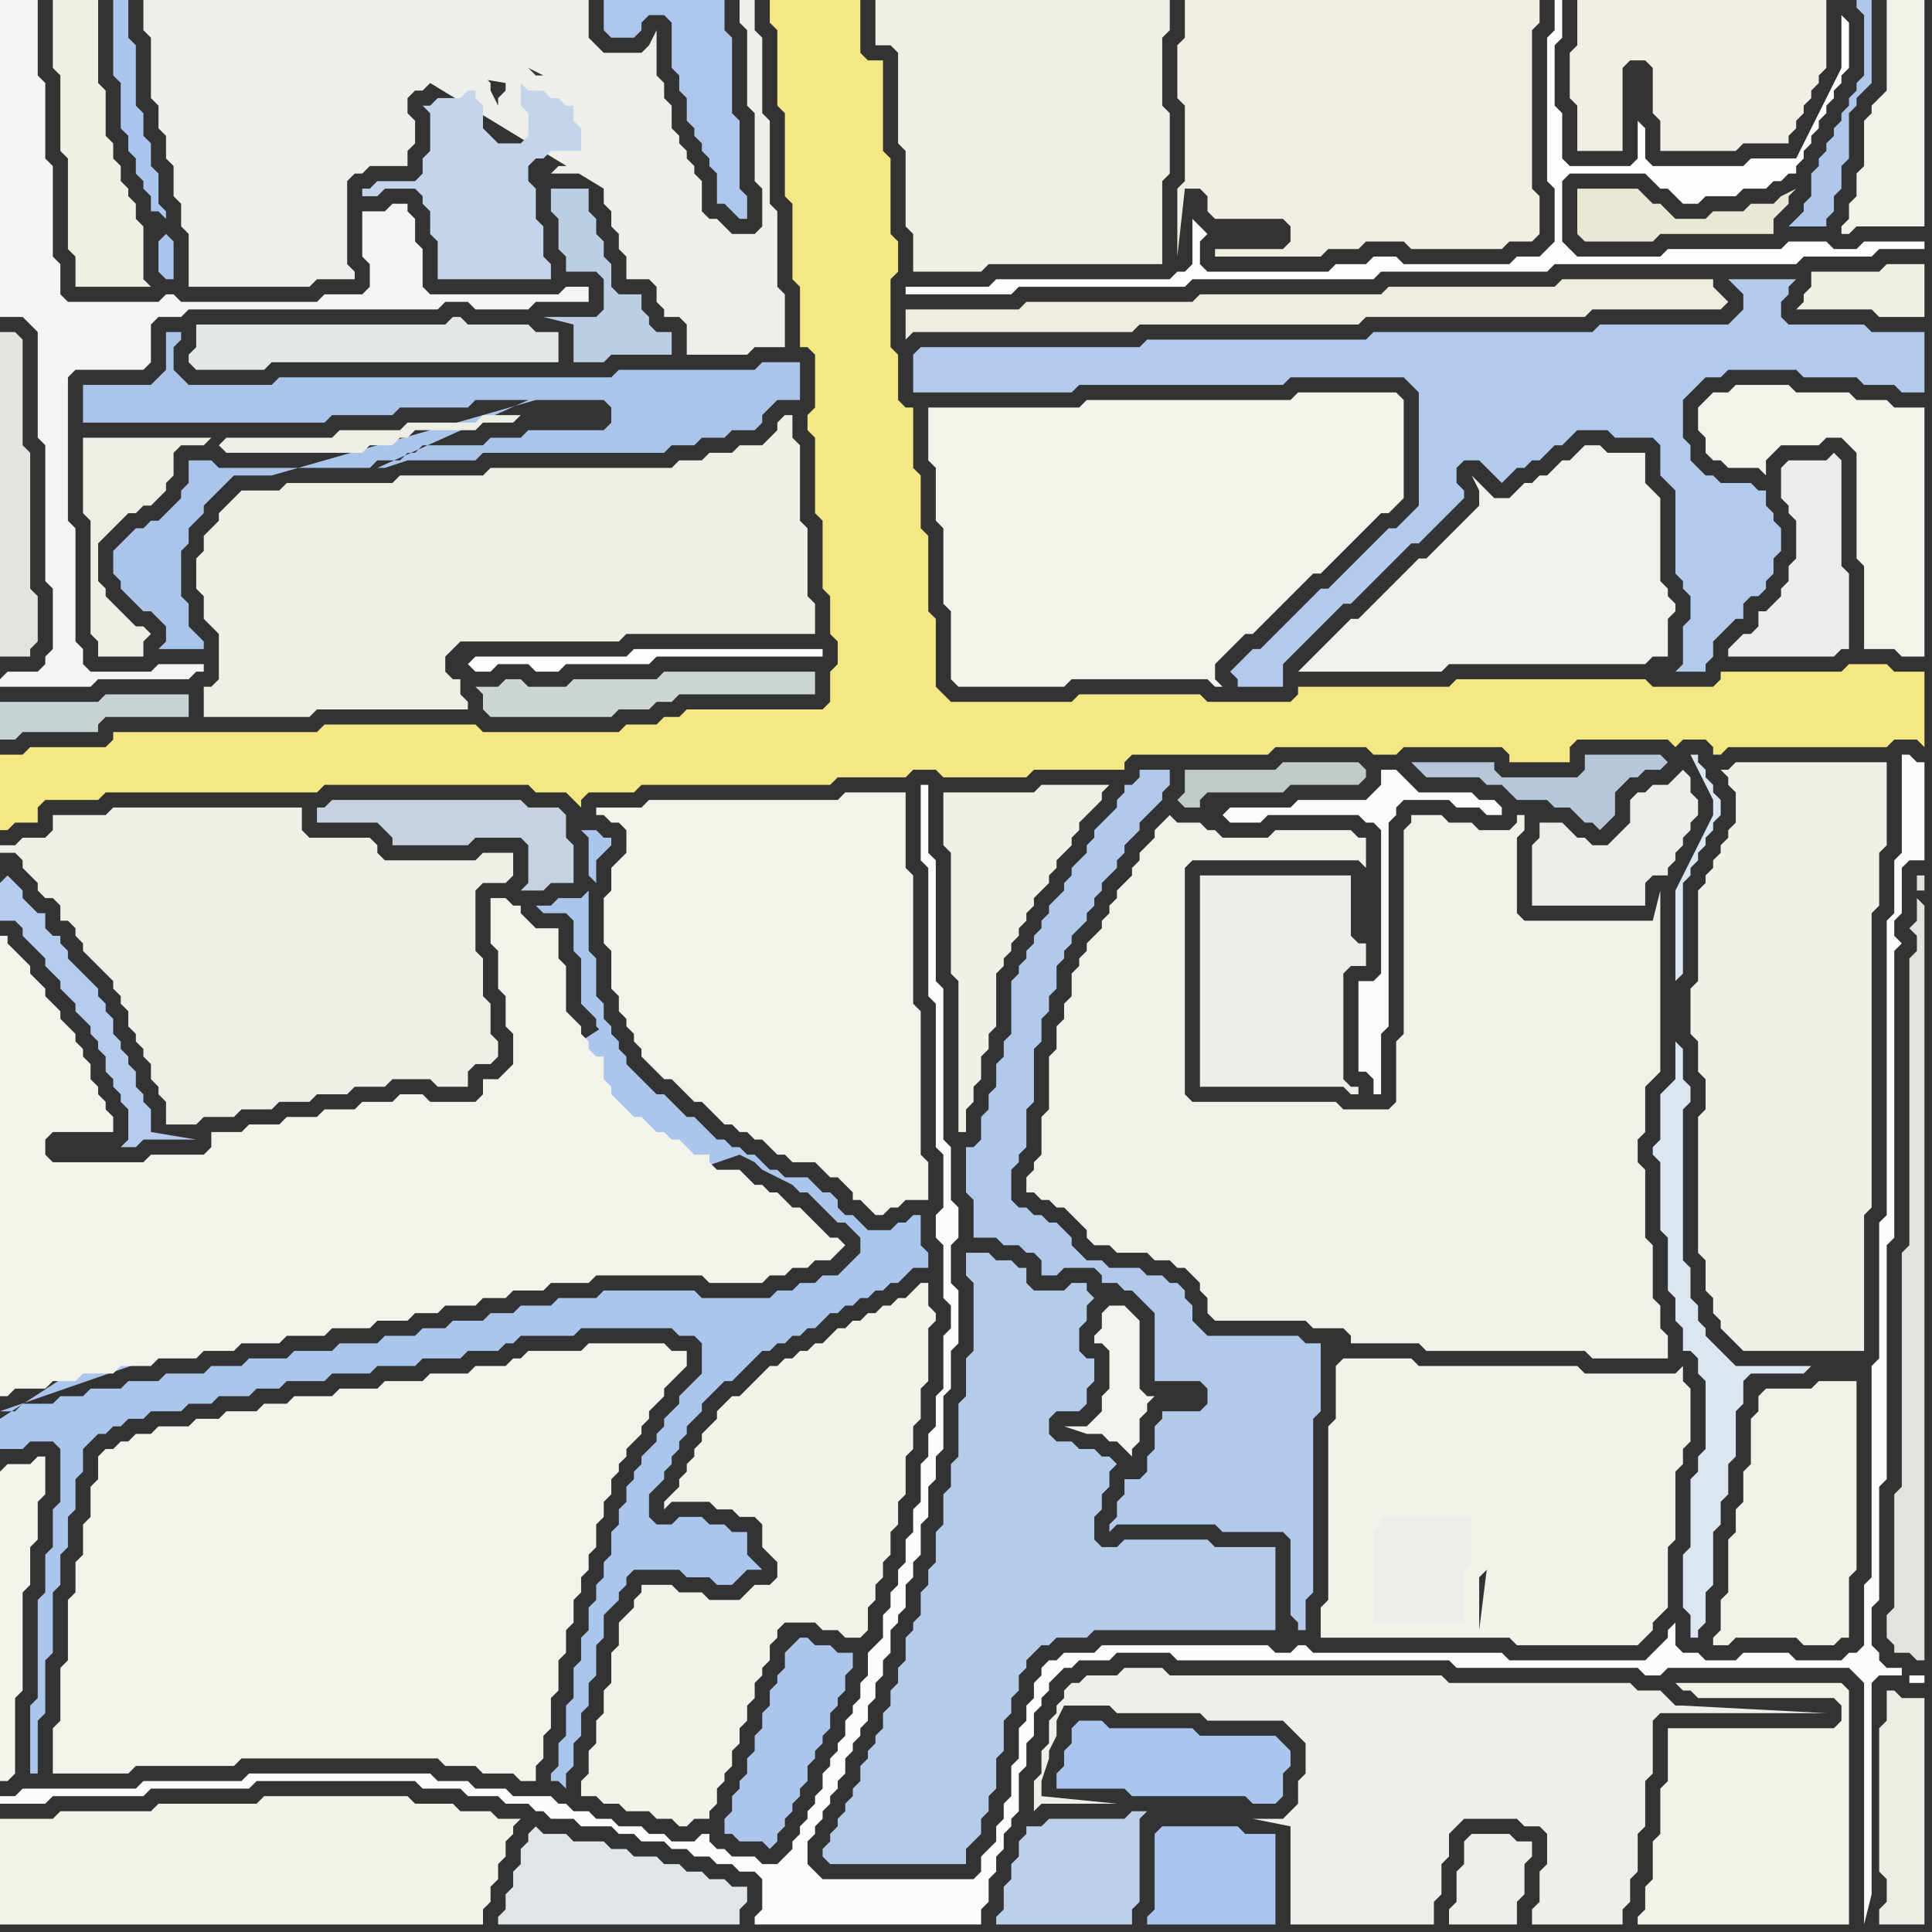 <svg width="256" height="256" xmlns="http://www.w3.org/2000/svg"><rect width="100%" height="100%" fill="#333333" stroke="none"/><script> 
var tempColor;
function hoverPath(evt){
obj = evt.target;
tempColor = obj.getAttribute("fill");
obj.setAttribute("fill","red");
//alert(tempColor);
//obj.setAttribute("stroke","red");}
function recoverPath(evt){
obj = evt.target;
obj.setAttribute("fill", tempColor);
//obj.setAttribute("stroke", tempColor);
}</script><path onmouseover="hoverPath(evt)" onmouseout="recoverPath(evt)" fill="rgb(170,198,237)" d="M  0,188l 0,4 3,0 1,-1 3,0 1,1 0,7 -1,1 0,5 -1,1 0,5 -1,1 0,13 -1,1 0,9 1,0 0,-7 1,-1 0,-7 1,-1 0,-8 1,-1 0,-4 1,-1 0,-4 1,-1 0,-4 1,-1 0,-3 1,-1 1,-1 1,0 1,-1 1,0 1,-1 2,0 1,-1 4,0 1,-1 3,0 1,-1 4,0 1,-1 3,0 1,-1 5,0 1,-1 5,0 1,-1 5,0 1,-1 5,0 1,-1 4,0 1,-1 1,0 1,-1 7,0 1,-1 12,0 1,1 2,0 1,1 0,4 -1,1 -1,1 -1,1 0,1 -1,1 -1,1 0,1 -1,1 0,1 -1,1 -1,1 0,1 -1,1 0,1 -1,1 0,2 -1,1 0,2 -1,1 0,3 -1,1 0,2 -1,1 0,2 -1,1 0,3 -1,1 0,3 -1,1 0,4 -1,1 0,4 -1,1 0,3 -1,1 0,1 1,0 1,1 0,-2 1,-1 0,-3 1,-1 0,-3 1,-1 0,-3 1,-1 0,-4 1,-1 0,-3 1,-1 1,-1 0,-1 1,-1 0,-1 1,-1 6,0 1,1 3,0 1,1 2,0 1,-1 0,0 1,-1 2,0 -1,-1 0,0 -1,-1 0,-3 -2,0 -1,-1 -2,0 -1,-1 -3,0 -1,1 -2,0 -1,-1 0,-3 2,-2 0,-1 1,-1 0,-1 1,-1 0,-1 1,-1 0,-1 1,-1 1,-1 0,-1 1,-1 1,-1 1,-1 1,0 1,-1 2,-2 1,-1 1,0 1,-1 1,0 1,-1 1,0 1,-1 1,0 1,-1 1,-1 1,0 1,-1 1,0 1,-1 1,0 1,-1 1,0 1,-1 1,0 1,-1 1,-1 2,0 0,-2 -1,-1 0,-4 -1,0 -1,1 -1,0 -1,1 -3,0 -1,-1 -1,-1 -1,0 -1,-1 0,-1 -1,-1 -1,0 -1,-1 -1,-1 -3,0 -1,-1 -1,0 -1,-1 -1,-1 -1,0 -1,-1 -1,0 -1,-1 -1,0 -1,-1 -1,-1 -1,-1 -1,0 -1,-1 -1,-1 -1,-1 -1,0 -1,-1 -1,-1 -1,-1 -1,-1 0,-1 -1,-1 0,-1 -1,-1 0,-1 -1,-1 0,-2 -1,-1 0,-5 -1,-1 0,-8 -1,1 -3,0 -1,1 -2,0 1,1 3,0 1,1 0,4 1,1 0,6 1,1 1,1 0,1 1,1 0,1 1,0 -1,-2 -80,52 79,-71 0,-3 1,-1 1,-1 0,-1 -1,0 -1,-1 -2,0 1,1 0,5 1,1 -79,71 83,-45 0,1 1,1 1,1 1,0 1,1 1,1 1,0 1,1 1,0 1,1 1,1 1,0 -1,-1 -1,-1 -2,-1 -7,-5 -83,45 98,-35 2,1 1,1 2,1 2,1 1,1 1,0 1,1 1,1 1,1 1,1 1,0 1,1 1,1 0,2 -1,1 -2,2 -2,0 -1,1 -2,0 -1,1 -2,0 -1,1 -9,0 -1,-1 -12,0 -1,1 -5,0 -1,1 -4,0 -1,1 -3,0 -1,1 -4,0 -1,1 -3,0 -1,1 -4,0 -1,1 -5,0 -1,1 -5,0 -1,1 -5,0 -1,1 -4,0 -1,1 -5,0 -1,1 -4,0 -1,1 -4,0 -1,1 -3,0 -1,1 -4,0 -1,1 -2,0 98,-34 -98,35Z"/>
<path onmouseover="hoverPath(evt)" onmouseout="recoverPath(evt)" fill="rgb(170,198,238)" d="M  21,32l 0,4 1,1 1,0 0,-5 -1,-1 -1,1 1,-3 0,-1 -1,-1 0,-4 -1,-1 0,-3 -1,-1 0,-3 -1,-1 0,-8 -1,-1 0,-5 -2,0 0,10 1,1 0,6 1,1 0,2 1,1 0,2 1,1 0,1 1,1 0,2 1,0 1,1 -1,3Z"/>
<path onmouseover="hoverPath(evt)" onmouseout="recoverPath(evt)" fill="rgb(253,253,253)" d="M  62,88l 0,0 1,1 2,0 1,-1 4,0 1,1 3,0 1,-1 11,0 1,-1 22,0 0,-1 -25,0 -1,1 -20,0 -1,1Z"/>
<path onmouseover="hoverPath(evt)" onmouseout="recoverPath(evt)" fill="rgb(205,214,213)" d="M  73,91l -3,0 -1,-1 -2,0 -1,1 -3,0 1,1 0,2 1,1 16,0 1,-1 4,0 1,-1 2,0 1,-1 18,0 0,-3 -20,0 -1,1 -11,0 -1,1Z"/>
<path onmouseover="hoverPath(evt)" onmouseout="recoverPath(evt)" fill="rgb(240,239,230)" d="M  119,12l 0,7 1,1 0,10 1,1 0,5 9,0 1,-1 23,0 0,-11 1,-1 0,-8 -1,-1 0,-9 1,-1 0,-4 -39,0 0,6 2,0 1,1Z"/>
<path onmouseover="hoverPath(evt)" onmouseout="recoverPath(evt)" fill="rgb(243,243,236)" d="M  130,54l -7,0 0,7 1,1 0,7 1,1 0,10 1,1 0,9 1,1 14,0 1,-1 18,0 1,1 1,0 -1,-1 0,-2 1,-1 1,-1 1,-1 1,-1 1,0 1,-1 1,-1 1,-1 1,-1 1,-1 1,-1 2,-2 1,0 5,-5 1,-1 2,-2 1,0 1,-1 1,-1 0,-13 -1,-1 -13,0 -1,1 -27,0 -1,1Z"/>
<path onmouseover="hoverPath(evt)" onmouseout="recoverPath(evt)" fill="rgb(235,237,233)" d="M  159,116l 0,28 19,0 1,1 1,0 0,-1 -1,0 -1,-1 0,-14 1,-1 2,0 0,-3 -1,0 -1,-1 0,-8Z"/>
<path onmouseover="hoverPath(evt)" onmouseout="recoverPath(evt)" fill="rgb(251,251,249)" d="M  162,108l 0,0 1,1 4,0 1,-1 12,0 1,1 1,0 1,1 0,19 -1,1 -2,0 0,12 1,0 1,1 0,2 1,0 0,-8 1,-1 0,-27 1,-1 0,-1 1,-1 6,0 1,1 3,0 1,1 2,0 0,-1 -1,-1 -2,0 -1,-1 -7,0 -1,-1 -1,-1 -1,-1 -2,0 0,2 -1,1 -1,1 -9,0 -1,1 -8,0 -1,1 -1,-1 1,1Z"/>
<path onmouseover="hoverPath(evt)" onmouseout="recoverPath(evt)" fill="rgb(241,241,235)" d="M  177,84l -5,5 19,0 1,-1 26,0 1,-1 2,0 0,-5 1,-1 0,-1 -1,-1 0,-1 -1,-1 0,-11 -1,-1 -1,-1 0,-4 -5,0 -1,-1 -2,0 -1,1 0,0 -1,1 -1,0 -1,1 -1,1 -1,0 -1,1 -1,0 -1,1 -1,1 -2,0 -1,-1 -1,-1 -1,-1 1,2 0,2 -1,1 -1,1 -1,1 -1,1 -1,1 -1,1 -1,1 -1,0 -3,3 -1,1 -3,3 -1,1 -1,0 -1,1 -1,1Z"/>
<path onmouseover="hoverPath(evt)" onmouseout="recoverPath(evt)" fill="rgb(238,239,233)" d="M  192,223l 0,0 -1,-1 -36,0 -1,-1 -5,0 -1,1 -4,0 -1,1 -1,0 -1,1 0,1 -1,1 0,1 -1,1 0,3 -1,1 0,3 -1,1 0,4 1,-1 10,0 -10,-1 0,-2 1,-3 0,-1 1,-2 0,-2 1,-2 6,0 1,1 11,0 1,1 10,0 1,1 1,1 1,1 0,4 -1,1 0,3 -1,1 -1,1 -4,0 5,1 0,13 19,0 0,-3 1,-1 0,-4 1,-1 0,-3 1,-1 1,-1 7,0 1,1 2,0 1,1 0,4 -1,1 0,4 -1,1 0,2 12,0 0,-2 1,-1 0,-3 1,-1 0,-5 1,-1 0,-6 1,-1 0,-7 1,-1 22,0 -19,-1 -1,0 -1,-1 -1,-1 -3,0 -1,-1Z"/>
<path onmouseover="hoverPath(evt)" onmouseout="recoverPath(evt)" fill="rgb(243,243,235)" d="M  226,60l 0,0 1,1 1,0 1,1 4,0 1,1 0,-2 1,-1 1,-1 5,0 1,-1 2,0 1,1 1,1 0,14 1,1 0,11 4,0 1,1 3,0 0,-33 -4,0 -1,-1 -4,0 -1,-1 -7,0 -1,-1 -7,0 -1,1 -2,0 -1,1 -1,1 0,3 1,1Z"/>
<path onmouseover="hoverPath(evt)" onmouseout="recoverPath(evt)" fill="rgb(181,204,239)" d="M  0,117l 0,5 2,0 1,1 0,1 1,1 1,1 1,1 0,1 1,1 1,1 0,1 1,1 1,1 0,1 1,1 1,1 0,1 1,1 0,1 1,1 0,2 1,1 0,1 1,1 0,1 1,1 0,4 -1,1 2,0 1,-1 7,0 -6,-1 0,-3 -1,-1 0,-1 -1,-1 0,-2 -1,-1 0,-1 -1,-1 0,-1 -1,-1 0,-2 -1,-1 0,-1 -1,-1 0,-1 -1,-1 -3,-3 0,-1 -1,-1 0,-1 -1,0 -1,-1 0,-2 -1,0 -1,-1 -1,-1 0,-1 -1,-1 -1,-1 -1,1Z"/>
<path onmouseover="hoverPath(evt)" onmouseout="recoverPath(evt)" fill="rgb(244,243,235)" d="M  0,157l 0,28 1,0 1,-1 4,0 1,-1 3,0 1,-1 4,0 1,-1 4,0 1,-1 5,0 1,-1 4,0 1,-1 5,0 1,-1 5,0 1,-1 5,0 1,-1 4,0 1,-1 3,0 1,-1 4,0 1,-1 3,0 1,-1 4,0 1,-1 5,0 1,-1 14,0 1,1 7,0 1,-1 2,0 1,-1 2,0 1,-1 2,0 1,-1 1,-1 -1,-1 -1,0 -1,-1 -1,-1 -1,-1 -1,-1 -1,0 -1,-1 -1,-1 -1,0 -1,-1 -1,0 -1,-1 -1,-1 -3,0 -1,-1 0,-1 -2,0 -1,-1 -1,-1 -1,0 -1,-1 -1,0 -1,-1 -1,-1 -1,0 -1,-1 -1,-1 -1,-1 0,-1 -1,-1 0,-3 -1,0 -1,-1 0,-1 -1,-1 0,-1 -1,-1 -1,-1 0,-6 -1,-1 0,-4 -3,0 -1,-1 -1,-1 0,-1 -1,0 -1,-1 -2,0 0,6 1,1 0,5 1,1 0,4 1,1 0,4 -1,1 -1,1 -2,0 0,2 -1,1 -6,0 -1,-1 -3,0 -1,1 -4,0 -1,1 -4,0 -1,1 -4,0 -1,1 -4,0 -1,1 -4,0 0,2 -1,1 -7,0 -1,1 -12,0 -1,-1 0,-2 1,-1 8,0 0,-2 -1,-1 0,-1 -1,-1 0,-1 -1,-1 0,-2 -1,-1 0,-1 -1,-1 0,-1 -1,-1 -1,-1 0,-1 -1,-1 -1,-1 0,-1 -1,-1 -1,-1 0,-1 -1,-1 -1,-1 -1,-1 0,-1 -1,0Z"/>
<path onmouseover="hoverPath(evt)" onmouseout="recoverPath(evt)" fill="rgb(244,243,235)" d="M  76,212l 0,0 1,-1 0,-2 1,-1 0,-2 1,-1 0,-3 1,-1 0,-2 1,-1 0,-2 1,-1 0,-1 1,-1 0,-1 1,-1 1,-1 0,-1 1,-1 0,-1 1,-1 1,-1 0,-1 2,-2 1,-1 0,-2 -2,0 -1,-1 -10,0 -1,1 -7,0 -1,1 -1,0 -1,1 -4,0 -1,1 -5,0 -1,1 -5,0 -1,1 -5,0 -1,1 -5,0 -1,1 -3,0 -1,1 -4,0 -1,1 -3,0 -1,1 -4,0 -1,1 -2,0 -1,1 -1,0 -1,1 -1,0 -1,1 0,3 -1,1 0,4 -1,1 0,4 -1,1 0,4 -1,1 0,8 -1,1 0,7 -1,1 0,6 10,0 1,-1 13,0 1,-1 26,0 1,1 4,0 1,1 4,0 1,1 2,0 0,-2 1,-1 0,-3 1,-1 0,-4 1,-1 0,-4 1,-1 0,-3 1,-1Z"/>
<path onmouseover="hoverPath(evt)" onmouseout="recoverPath(evt)" fill="rgb(171,197,234)" d="M  71,53l 9,0 1,1 0,2 -1,1 -10,0 -1,1 -4,0 -1,1 -8,0 -1,1 -1,0 -1,1 -3,0 -1,1 -20,0 -1,-1 -3,0 0,3 -1,1 0,1 -1,1 -1,1 -1,1 -1,0 -1,1 -1,0 -1,1 -1,1 -1,1 0,3 1,1 0,1 2,2 1,1 1,0 1,1 1,1 0,2 -1,1 6,0 0,-1 -1,-1 -1,-1 0,-3 -1,-1 0,-6 1,-1 0,-2 1,-1 1,-1 0,-1 1,-1 1,-1 2,-2 5,0 35,-10 -21,9 1,0 3,-1 9,0 1,-1 24,0 1,-1 3,0 1,-1 3,0 1,-1 3,0 1,-1 0,-1 1,-1 1,-1 3,0 0,-5 -5,0 -1,1 -18,0 -1,1 -44,0 -1,1 -11,0 -1,-1 -1,-1 0,-3 1,-1 0,-1 -2,0 0,5 -1,1 -1,1 -9,0 0,5 32,0 1,-1 8,0 1,-1 9,0 1,-1 7,0 -20,9 21,-9Z"/>
<path onmouseover="hoverPath(evt)" onmouseout="recoverPath(evt)" fill="rgb(172,198,236)" d="M  87,0l -7,0 0,4 1,1 3,0 1,-1 0,-1 1,-1 2,0 1,1 0,6 1,1 0,2 1,1 0,3 1,1 0,1 1,1 0,1 1,1 0,1 1,1 0,4 1,0 1,1 1,1 1,0 0,-3 -1,-1 0,-9 -1,-1 0,-10 -1,-1 0,-4Z"/>
<path onmouseover="hoverPath(evt)" onmouseout="recoverPath(evt)" fill="rgb(241,240,230)" d="M  127,105l -2,0 0,7 1,1 0,16 1,1 0,20 1,0 0,-3 1,-1 0,-2 1,-1 0,-3 1,-1 0,-2 1,-1 0,-7 1,-1 0,-1 1,-1 0,-1 1,-1 0,-1 1,-1 0,-1 1,-1 0,-1 1,-1 1,-1 0,-1 1,-1 0,-1 1,-1 1,-1 0,-1 1,-1 0,-1 1,-1 1,-1 1,-1 0,-1 1,-1 -9,0 -1,1Z"/>
<path onmouseover="hoverPath(evt)" onmouseout="recoverPath(evt)" fill="rgb(170,198,238)" d="M  142,229l 0,2 -1,1 0,2 -1,1 0,2 9,0 1,1 15,0 1,1 3,0 1,-1 0,-3 1,-1 0,-2 -1,-1 0,0 -1,-1 -10,0 -1,-1 -11,0 -1,-1 -3,0 -1,1Z"/>
<path onmouseover="hoverPath(evt)" onmouseout="recoverPath(evt)" fill="rgb(243,242,237)" d="M  147,173l -1,1 0,2 -1,1 0,1 1,0 1,1 0,5 -1,1 0,2 -1,1 -1,1 -3,0 3,1 2,0 1,1 1,0 1,1 1,1 0,-1 1,-1 0,-3 1,-1 0,-1 1,-1 -1,0 -1,-1 0,-9 -1,-1 -1,-1Z"/>
<path onmouseover="hoverPath(evt)" onmouseout="recoverPath(evt)" fill="rgb(240,238,227)" d="M  158,0l -1,0 0,5 -1,1 0,7 1,1 0,10 -1,1 0,9 1,-9 2,0 1,1 0,2 1,1 9,0 1,1 0,2 -1,1 -9,0 0,1 14,0 1,-1 4,0 1,-1 5,0 1,1 12,0 1,-1 3,0 1,-1 0,-5 -1,-1 0,-21 1,-1 0,-3Z"/>
<path onmouseover="hoverPath(evt)" onmouseout="recoverPath(evt)" fill="rgb(243,242,234)" d="M  177,181l 0,7 -1,1 0,23 -1,1 0,4 25,0 1,1 16,0 1,-1 0,0 1,-1 0,-1 1,-1 1,-1 0,-8 1,-1 0,-9 1,-1 0,-2 1,-1 0,-7 -1,-1 0,-2 -1,1 -12,0 -1,-1 -21,0 -1,-1 -9,0 -1,1 19,35 0,-7 1,-1 -1,8 -19,-35 20,26 0,-7 -1,-1 0,0 1,8 -20,-26 18,18 -13,0 -1,1 0,0 14,-1 -18,-18 4,20 0,0 -1,1 1,-1 -4,-20 3,22 0,0 -3,-22Z"/>
<path onmouseover="hoverPath(evt)" onmouseout="recoverPath(evt)" fill="rgb(236,238,234)" d="M  183,201l 0,1 -1,1 0,12 12,0 0,-7 1,-1 0,-6Z"/>
<path onmouseover="hoverPath(evt)" onmouseout="recoverPath(evt)" fill="rgb(236,237,232)" d="M  204,109l 0,2 -1,1 0,8 15,0 0,-3 1,-1 2,0 0,-1 1,-1 0,-1 1,-1 0,-1 1,-1 0,-1 1,-1 0,-2 -1,-1 0,-2 -1,-1 -1,1 0,0 -1,1 -2,0 -1,1 -1,0 -1,1 0,3 -1,1 -1,1 -1,1 -2,0 -1,-1 -1,0 -1,-1 -1,-1Z"/>
<path onmouseover="hoverPath(evt)" onmouseout="recoverPath(evt)" fill="rgb(243,242,233)" d="M  222,229l -1,0 0,7 -1,1 0,6 -1,1 0,5 -1,1 0,3 -1,1 0,1 28,0 0,-31 -1,-1 -22,0 1,1 1,0 1,1 18,0 1,1 0,2 -1,1Z"/>
<path onmouseover="hoverPath(evt)" onmouseout="recoverPath(evt)" fill="rgb(235,237,234)" d="M  230,85l -1,1 0,1 14,0 1,-1 1,0 0,-10 -1,-1 0,-14 -1,-1 -1,1 -5,0 -1,1 0,4 1,1 0,1 1,1 0,5 -1,1 0,2 -1,1 0,1 -1,1 -1,1 -1,0 0,2 -1,1 -1,0 -1,1Z"/>
<path onmouseover="hoverPath(evt)" onmouseout="recoverPath(evt)" fill="rgb(242,241,231)" d="M  233,185l 0,2 -1,1 0,6 -1,1 0,4 -1,1 0,3 -1,1 0,7 -1,1 0,4 -1,1 0,1 2,0 1,-1 8,0 1,1 4,0 1,-1 1,0 0,-8 1,-1 0,-25 -5,0 -1,1 -6,0 -1,1Z"/>
<path onmouseover="hoverPath(evt)" onmouseout="recoverPath(evt)" fill="rgb(243,245,245)" d="M  0,90l 0,1 12,0 1,-1 12,0 1,-1 1,0 0,-1 -6,0 -1,1 -8,0 -1,-1 0,-2 -1,-1 0,-15 -1,-1 0,-19 1,-1 9,0 1,-1 0,-5 1,-1 3,0 1,-1 33,0 1,-1 3,0 1,1 7,0 1,-1 7,0 0,-2 -3,0 -1,1 -17,0 -1,-1 0,-5 -1,-1 0,-3 -1,-1 0,-1 -2,0 -1,1 -3,0 0,6 1,1 0,3 -1,1 -5,0 -1,1 -18,0 -1,-1 -1,0 -1,1 -12,0 -1,-1 0,-4 -1,-1 0,-12 -1,-1 0,-10 -1,-1 0,-10 -5,0 0,42 3,0 1,1 1,1 0,14 1,1 0,18 1,1 0,8 -1,1 0,1 -1,1 -4,0 -1,1Z"/>
<path onmouseover="hoverPath(evt)" onmouseout="recoverPath(evt)" fill="rgb(252,252,251)" d="M  1,238l -1,0 0,1 6,0 1,-1 12,0 1,-1 13,0 1,-1 21,0 1,1 5,0 1,1 4,0 1,1 3,0 1,1 1,0 1,1 3,0 1,1 4,0 1,1 2,0 1,1 3,0 1,1 2,0 1,1 2,0 1,1 2,0 1,1 2,0 1,1 0,4 -1,1 0,1 30,0 0,-2 1,-1 0,-3 1,-1 0,-2 1,-1 0,-2 1,-1 0,-1 1,-1 0,-5 1,-1 0,-3 1,-1 0,-3 1,-1 0,-1 1,-1 0,-1 1,-1 1,-1 1,0 1,-1 4,0 1,-1 7,0 1,1 36,0 1,1 24,0 1,1 2,0 1,-1 24,0 1,1 1,1 0,32 1,-4 0,-28 1,-1 3,0 0,-1 -2,0 -1,-1 0,-1 -1,-1 0,-5 1,-1 0,-15 1,-1 0,-31 1,-1 0,-38 1,-1 -1,-1 0,-2 1,-1 0,-6 1,-1 2,0 0,-13 -1,0 -1,-1 -1,0 0,13 -1,1 0,7 -1,1 0,39 -1,1 0,18 -1,1 0,28 -1,1 0,8 -1,1 -1,0 -1,1 -6,0 -1,-1 -6,0 -1,1 -4,0 -1,-1 -2,0 -1,-1 0,-3 -1,1 0,1 -1,1 -1,1 -1,1 -18,0 -1,-1 -25,0 -1,-1 -1,0 -1,1 -2,0 -1,-1 -22,0 -1,1 -4,0 -1,1 -1,0 -1,1 0,1 -1,1 0,2 -1,1 0,2 -1,1 0,4 -1,1 0,4 -1,1 0,2 -1,1 0,2 -1,1 -1,1 0,2 -1,1 -20,0 -1,-1 -1,-1 0,-3 1,-1 0,-1 1,-1 0,-1 1,-1 0,-1 1,-1 0,-1 1,-1 0,-2 1,-1 0,-1 1,-1 0,-1 1,-1 0,-2 1,-1 0,-2 1,-1 0,-2 1,-1 0,-3 1,-1 0,-1 1,-1 0,-3 1,-1 0,-2 1,-1 0,-4 1,-1 0,-4 1,-1 0,-3 1,-1 0,-7 1,-1 0,-5 1,-1 0,-7 -1,-1 0,-5 1,-1 0,-4 -1,-1 0,-7 -1,-1 0,-20 -1,-1 0,-16 -1,-1 0,-9 -1,0 0,10 1,1 0,17 1,1 0,19 1,1 0,7 -1,1 0,3 1,1 0,7 1,1 0,3 -1,1 0,7 -1,1 0,4 -1,1 0,3 -1,1 0,5 -1,1 0,3 -1,1 0,3 -1,1 0,2 -1,1 0,2 -1,1 0,3 -1,1 -1,1 0,3 -1,1 0,2 -1,1 0,1 -1,1 0,2 -1,1 0,1 -1,1 0,1 -1,1 0,2 -1,1 0,1 -1,1 0,1 -1,1 0,1 -1,1 0,1 -1,1 -1,1 -2,0 -1,-1 -3,0 -1,-1 -1,0 -1,-1 0,-1 -1,0 -1,1 -3,0 -1,-1 -2,0 -1,-1 -3,0 -1,-1 -2,0 -1,-1 -2,0 -1,-1 -1,0 -1,-1 -5,0 -1,-1 -4,0 -1,-1 -4,0 -1,-1 -24,0 -1,1 -13,0 -1,1 -15,0 -1,1 -1,0 252,-16 0,1 2,0 0,-1 -2,0 -252,16Z"/>
<path onmouseover="hoverPath(evt)" onmouseout="recoverPath(evt)" fill="rgb(240,239,227)" d="M  12,38l 8,0 -1,-1 0,-7 -1,-1 0,-2 -1,-1 0,-1 -1,-1 0,-2 -1,-1 0,-2 -1,-1 0,-6 -1,-1 0,-11 -6,0 0,9 1,1 0,10 1,1 0,12 1,1 0,4Z"/>
<path onmouseover="hoverPath(evt)" onmouseout="recoverPath(evt)" fill="rgb(198,210,211)" d="M  25,93l 0,-1 -11,0 -1,1 -13,0 0,5 2,0 1,-1 10,0 0,-1 1,-1 11,0Z"/>
<path onmouseover="hoverPath(evt)" onmouseout="recoverPath(evt)" fill="rgb(240,239,230)" d="M  31,66l 0,0 -1,1 -1,1 0,1 -1,1 -1,1 0,2 -1,1 0,4 1,1 0,3 1,1 1,1 0,6 -1,1 -1,0 0,4 14,0 1,-1 20,0 0,-1 -1,-1 0,-2 -1,0 -1,-1 0,-2 1,-1 1,-1 21,0 1,-1 25,0 0,-4 -1,-1 0,-9 -1,-1 0,-10 -1,-1 0,-3 -1,0 -1,1 0,1 -1,1 -1,1 -3,0 -1,1 -3,0 -1,1 -3,0 -1,1 -24,0 -1,1 -11,0 -1,1 -14,0 -1,1 -5,0 -1,1Z"/>
<path onmouseover="hoverPath(evt)" onmouseout="recoverPath(evt)" fill="rgb(227,232,229)" d="M  63,48l 11,0 0,-4 -3,0 -1,-1 -8,0 -1,-1 -1,0 -1,1 -33,0 0,3 -1,1 0,1 1,1 9,0 1,-1Z"/>
<path onmouseover="hoverPath(evt)" onmouseout="recoverPath(evt)" fill="rgb(239,239,233)" d="M  78,22l -4,0 -1,1 4,0 1,-1 1,-2 0,0 -1,2 1,-3 0,-3 -1,-1 0,-2 -1,-1 0,0 2,7 -1,3 -2,-10 -1,-1 0,0 1,1 2,10 -4,-11 -1,-1 0,0 1,1 4,11 -6,-12 -1,0 -1,-1 2,1 6,12 -9,-13 -1,0 -1,1 0,0 2,-1 9,13 -11,-11 0,1 -1,1 0,3 1,1 1,0 0,-1 -1,-1 0,1 -2,-4 0,-1 -1,-1 -3,0 6,1 11,11 -18,-11 0,0 18,11 2,3 0,2 1,1 0,2 1,1 0,2 1,1 0,3 3,0 1,1 0,2 1,1 0,1 2,0 1,1 0,4 8,0 1,-1 4,0 0,-7 -1,-1 0,-10 -1,-1 0,-11 -1,-1 0,-10 -1,-1 0,-4 -2,0 0,3 1,1 0,10 1,1 0,9 1,1 0,5 -1,1 -3,0 -1,-1 -1,-1 -1,0 -1,-1 0,-4 -1,-1 0,-1 -1,-1 0,-1 -1,-1 0,-1 -1,-1 0,-3 -1,-1 0,-2 -1,-1 0,-6 -1,2 -1,1 -5,0 -1,-1 -1,-1 0,-5 -59,0 0,4 1,1 0,8 1,1 0,3 1,1 0,3 1,1 0,4 1,1 0,3 1,1 0,7 16,0 1,-1 5,0 0,-1 -1,-1 0,-11 1,-1 1,0 1,-1 5,0 0,-2 1,-1 0,-3 -1,-1 0,-2 1,-1 1,0 1,-1 23,14 -2,-3Z"/>
<path onmouseover="hoverPath(evt)" onmouseout="recoverPath(evt)" fill="rgb(244,243,235)" d="M  82,114l 0,0 -1,1 0,3 -1,1 0,6 1,1 0,5 1,1 0,2 1,1 0,1 1,1 0,1 1,1 0,1 1,1 1,1 1,1 1,0 1,1 1,1 1,1 1,0 1,1 1,1 1,1 1,0 1,1 1,0 1,1 1,0 1,1 1,1 1,0 1,1 3,0 1,1 1,1 1,0 1,1 1,1 0,1 1,0 1,1 1,1 1,0 1,-1 1,0 1,-1 3,0 0,-5 -1,-1 0,-19 -1,-1 0,-17 -1,-1 0,-10 -8,0 -1,1 -25,0 -1,1 -6,0 0,1 1,0 1,1 1,0 1,1 0,3 -1,1Z"/>
<path onmouseover="hoverPath(evt)" onmouseout="recoverPath(evt)" fill="rgb(243,242,234)" d="M  86,210l -1,0 0,1 -1,1 0,1 -1,1 -1,1 0,3 -1,1 0,4 -1,1 0,3 -1,1 0,3 -1,1 0,3 -1,1 0,2 2,0 1,1 2,0 1,1 3,0 1,1 2,0 1,1 1,0 1,-1 2,0 0,-1 1,-1 0,-2 1,-1 0,-1 1,-1 0,-2 1,-1 0,-2 1,-1 0,-2 1,-1 0,-2 1,-1 0,-1 1,-1 0,-2 1,-1 0,-1 1,-1 4,0 1,1 2,0 1,1 2,0 1,-1 0,-3 1,-1 0,-2 1,-1 0,-2 1,-1 0,-3 1,-1 0,-3 1,-1 0,-5 1,-1 0,-3 1,-1 0,-4 1,-1 0,-7 1,-1 0,-1 -1,-1 0,-3 -1,0 -1,1 0,0 -1,1 -1,0 -1,1 -1,0 -1,1 -1,0 -1,1 -1,0 -1,1 -1,0 -1,1 -1,1 -1,0 -1,1 -1,0 -1,1 -1,0 -1,1 -1,0 -1,1 -1,1 -1,1 -1,1 -1,0 -1,1 -1,1 0,1 -1,1 -1,1 0,1 -1,1 0,1 -1,1 0,1 -1,1 0,1 -1,1 -1,1 0,1 1,-1 5,0 1,1 2,0 1,1 2,0 1,1 0,3 1,1 1,1 0,2 -1,1 -2,0 -1,1 -1,1 -4,0 -1,-1 -3,0 -1,-1Z"/>
<path onmouseover="hoverPath(evt)" onmouseout="recoverPath(evt)" fill="rgb(171,198,234)" d="M  105,218l 0,0 -1,1 0,2 -1,1 0,1 -1,1 0,2 -1,1 0,2 -1,1 0,2 -1,1 0,2 -1,1 0,1 -1,1 0,2 -1,1 0,2 1,0 1,1 3,0 1,1 1,-1 0,-1 1,-1 0,-1 1,-1 0,-1 1,-1 0,-1 1,-1 0,-2 1,-1 0,-1 1,-1 0,-1 1,-1 0,-2 1,-1 0,-1 1,-1 0,-2 1,-1 0,-2 -2,0 -1,-1 -2,0 -1,-1 -1,0 -1,1Z"/>
<path onmouseover="hoverPath(evt)" onmouseout="recoverPath(evt)" fill="rgb(188,208,234)" d="M  138,242l -2,0 0,1 -1,1 0,2 -1,1 0,2 -1,1 0,3 -1,1 0,1 18,0 0,-2 1,-1 0,-11 1,-1 -2,0 -1,1 -10,0 -1,1Z"/>
<path onmouseover="hoverPath(evt)" onmouseout="recoverPath(evt)" fill="rgb(177,202,236)" d="M  174,190l 0,-2 1,-1 0,-9 -2,0 -1,-1 -12,0 -1,-1 -1,-1 0,-2 -1,-1 0,-1 -1,-1 -1,0 -1,-1 -2,0 -1,-1 -4,0 -1,-1 -2,0 -1,-1 -1,-1 0,-1 -1,-1 -1,-1 -1,0 -1,-1 -1,0 -1,-1 -1,0 -1,-1 0,-4 1,-1 0,-1 1,-1 0,-5 1,-1 0,-7 1,-1 0,-3 1,-1 0,-2 1,-1 0,-3 1,-1 0,-1 1,-1 0,-1 2,-2 0,-1 1,-1 0,-1 1,-1 0,-1 1,-1 1,-1 0,-1 1,-1 0,-1 1,-1 1,-1 0,-1 1,-1 1,-1 1,-1 0,-1 1,-1 0,-2 -4,0 0,1 -1,1 -1,0 0,1 -1,1 0,1 -1,1 -1,1 -1,1 0,1 -1,1 0,1 -1,1 -1,1 0,1 -1,1 0,1 -1,1 -1,1 0,1 -1,1 0,1 -1,1 0,1 -1,1 0,1 -1,1 0,1 -1,1 0,7 -1,1 0,2 -1,1 0,3 -1,1 0,2 -1,1 0,3 -1,1 -1,0 0,6 1,1 0,5 3,0 1,1 2,0 1,1 1,0 1,1 0,2 2,0 1,-1 4,0 1,1 0,1 2,0 1,1 1,0 1,1 1,1 1,1 0,9 6,0 1,1 0,2 -1,1 -5,0 0,1 -1,1 0,3 -1,1 0,2 -1,1 -2,0 0,2 -1,1 0,2 -1,1 0,1 1,-1 13,0 1,1 8,0 1,1 0,10 1,1 0,1 1,0 0,-4 1,-1Z"/>
<path onmouseover="hoverPath(evt)" onmouseout="recoverPath(evt)" fill="rgb(181,199,217)" d="M  192,101l -5,0 1,1 0,0 1,1 7,0 1,1 2,0 1,1 1,1 4,0 1,1 2,0 1,1 1,1 1,0 1,1 1,-1 0,0 1,-1 0,-3 1,-1 1,-1 1,0 1,-1 2,0 1,-1 -1,-1 -10,0 0,2 -1,1 -10,0 -1,-1 0,-1Z"/>
<path onmouseover="hoverPath(evt)" onmouseout="recoverPath(evt)" fill="rgb(241,239,229)" d="M  214,0l -5,0 0,6 -1,1 0,6 1,1 0,6 6,0 0,-11 1,-1 2,0 1,1 0,6 1,1 0,4 10,0 1,-1 6,0 0,-1 1,-1 0,-1 1,-1 0,-1 1,-1 0,-1 1,-1 0,-1 1,-1 0,-9Z"/>
<path onmouseover="hoverPath(evt)" onmouseout="recoverPath(evt)" fill="rgb(253,253,252)" d="M  227,26l 3,0 1,-1 3,0 1,-1 1,0 1,-1 1,0 0,-1 1,-1 0,-1 1,-1 0,-1 1,-1 0,-1 1,-1 0,-1 1,-1 0,-1 1,-1 0,-1 1,-1 0,-6 -1,-1 0,7 -3,6 -1,2 -1,2 -1,2 -6,0 -1,1 -12,0 -1,-1 0,-4 -1,-1 0,5 -1,1 -8,0 -1,-1 0,-6 -1,-1 0,-8 1,-1 0,-5 -1,0 0,4 -1,1 0,19 1,1 0,7 -1,1 -1,1 -3,0 -1,1 -14,0 -1,-1 -3,0 -1,1 -4,0 -1,1 -16,0 -1,-1 0,-3 1,-1 0,0 -1,-1 -1,-1 0,6 -1,1 -1,0 -1,1 -23,0 -1,1 -11,0 0,1 14,0 1,-1 22,0 1,-1 24,0 1,-1 22,0 1,-1 32,0 1,-1 9,0 1,-1 6,0 0,-1 -8,0 -1,1 -3,0 -1,-1 -5,0 -1,1 -15,0 -1,1 -11,0 -1,-1 -1,-1 0,-8 1,-1 10,0 1,1 1,1 1,0 1,1 1,1 2,0 1,-1Z"/>
<path onmouseover="hoverPath(evt)" onmouseout="recoverPath(evt)" fill="rgb(241,240,228)" d="M  240,38l 0,0 -1,1 0,1 -1,1 10,0 1,1 6,0 0,-7 -5,0 -1,1 -9,0Z"/>
<path onmouseover="hoverPath(evt)" onmouseout="recoverPath(evt)" fill="rgb(236,236,228)" d="M  250,228l 0,0 -1,1 0,19 1,1 0,3 -1,1 0,2 6,0 0,-30 -3,0 -1,-1 -1,0Z"/>
<path onmouseover="hoverPath(evt)" onmouseout="recoverPath(evt)" fill="rgb(225,229,222)" d="M  0,59l 0,28 4,0 0,-1 1,-1 0,-6 -1,-1 0,-18 -1,-1 0,-14 -1,-1 -2,0Z"/>
<path onmouseover="hoverPath(evt)" onmouseout="recoverPath(evt)" fill="rgb(244,243,236)" d="M  0,195l 0,41 1,0 1,-1 0,-10 1,-1 0,-13 1,-1 0,-5 1,-1 0,-5 1,-1 0,-5 -1,0 -1,1 -3,0 -1,1Z"/>
<path onmouseover="hoverPath(evt)" onmouseout="recoverPath(evt)" fill="rgb(243,242,233)" d="M  0,243l 0,12 64,0 0,-2 1,-1 0,-2 1,-1 0,-2 1,-1 0,-2 1,-1 0,-1 1,-1 -3,0 -1,-1 -4,0 -1,-1 -5,0 -1,-1 -19,0 -1,1 -13,0 -1,1 -12,0 -1,1 -7,0Z"/>
<path onmouseover="hoverPath(evt)" onmouseout="recoverPath(evt)" fill="rgb(239,238,231)" d="M  15,131l 0,0 1,1 0,1 1,1 0,2 1,1 0,1 1,1 0,1 1,1 0,2 1,1 0,1 1,1 0,3 4,0 1,-1 4,0 1,-1 4,0 1,-1 4,0 1,-1 4,0 1,-1 4,0 1,-1 5,0 1,1 4,0 0,-2 1,-1 2,0 1,-1 0,-2 -1,-1 0,-4 -1,-1 0,-5 -1,-1 0,-8 1,-1 3,0 1,-1 0,-3 -4,0 -1,1 -12,0 -1,-1 0,-1 -1,-1 -8,0 -1,-1 0,-3 -25,0 -1,1 -7,0 0,2 -1,1 -3,0 -1,1 -2,0 0,1 2,0 1,1 0,1 1,1 1,1 0,1 1,1 1,0 1,1 0,2 1,0 1,1 0,1 1,1 0,1 1,1 1,1 1,1 1,1Z"/>
<path onmouseover="hoverPath(evt)" onmouseout="recoverPath(evt)" fill="rgb(238,238,229)" d="M  29,59l 1,1 18,0 1,-1 3,0 1,-1 1,0 1,-1 8,0 1,-1 4,0 1,-1 -5,0 -1,1 -9,0 -1,1 -8,0 -1,1 -14,0 -1,1 -1,-1 -17,0 0,10 1,1 0,15 1,1 0,2 6,0 0,-2 1,-1 -1,-1 -1,0 -1,-1 -1,-1 -1,-1 -1,-1 0,-1 -1,-1 0,-5 1,-1 1,-1 1,-1 1,-1 1,0 1,-1 1,0 1,-1 1,-1 0,-1 1,-1 0,-3 1,-1 3,0 1,-1 1,1Z"/>
<path onmouseover="hoverPath(evt)" onmouseout="recoverPath(evt)" fill="rgb(245,231,132)" d="M  43,104l 27,0 1,1 4,0 1,1 1,1 0,-1 1,-1 6,0 1,-1 25,0 1,-1 9,0 1,-1 3,0 1,1 11,0 1,-1 12,0 0,-1 1,-1 18,0 1,-1 12,0 1,1 3,0 1,-1 13,0 1,1 0,1 8,0 0,-2 1,-1 12,0 1,1 1,-1 3,0 1,1 0,1 1,0 1,-1 21,0 1,-1 3,0 1,1 0,-10 -4,0 -1,-1 -5,0 -1,1 -16,0 0,1 -1,1 -8,0 -1,-1 -25,0 -1,1 -20,0 0,1 -1,1 -11,0 -1,-1 -16,0 -1,1 -16,0 -1,-1 -1,-1 0,-9 -1,-1 0,-10 -1,-1 0,-7 -1,-1 0,-8 -1,0 -1,-1 0,-6 -1,-1 0,-9 1,-1 0,-4 -1,-1 0,-10 -1,-1 0,-12 -2,0 -1,-1 0,-7 -12,0 0,3 1,1 0,10 1,1 0,11 1,1 0,10 1,1 0,8 1,0 1,1 0,7 -1,1 0,2 1,1 0,10 1,1 0,9 1,1 0,5 1,1 0,3 -1,1 0,4 -1,1 -18,0 -1,1 -2,0 -1,1 -4,0 -1,1 -18,0 -1,-1 -20,0 -1,1 -27,0 0,1 -1,1 -10,0 -1,1 -3,0 0,10 1,0 1,-1 3,0 0,-2 1,-1 7,0 1,-1 28,0 1,-1Z"/>
<path onmouseover="hoverPath(evt)" onmouseout="recoverPath(evt)" fill="rgb(197,211,224)" d="M  43,107l -1,0 0,2 8,0 1,1 1,1 0,1 10,0 1,-1 6,0 1,1 0,5 -1,1 3,0 1,-1 3,0 0,-5 -1,-1 0,-3 -1,-1 -4,0 -1,-1 -25,0 -1,1Z"/>
<path onmouseover="hoverPath(evt)" onmouseout="recoverPath(evt)" fill="rgb(196,213,235)" d="M  58,35l 0,2 15,0 0,-2 -1,-1 0,-4 -1,-1 0,-4 -1,-1 0,-2 1,-1 1,0 1,-1 4,0 0,-3 -1,-1 0,-2 -1,0 -1,-1 -1,0 -1,-1 -2,0 -1,-1 0,3 1,1 0,3 -1,1 -3,0 -2,-2 0,-3 -1,-1 0,-1 -1,0 -1,1 -3,0 -1,1 -1,0 1,1 0,5 -1,1 0,2 -1,1 -5,0 -1,1 -1,0 0,1 2,0 1,-1 4,0 1,1 0,1 1,1 0,3 1,1Z"/>
<path onmouseover="hoverPath(evt)" onmouseout="recoverPath(evt)" fill="rgb(224,230,232)" d="M  69,247l -1,1 0,2 -1,1 0,2 -1,1 0,1 32,0 0,-2 1,-1 0,-2 -2,0 -1,-1 -2,0 -1,-1 -2,0 -1,-1 -2,0 -1,-1 -3,0 -1,-1 -2,0 -1,-1 -4,0 -1,-1 -3,0 -1,-1 -1,1 0,1 -1,1Z"/>
<path onmouseover="hoverPath(evt)" onmouseout="recoverPath(evt)" fill="rgb(188,206,227)" d="M  85,41l 0,-2 -3,0 -1,-1 0,-3 -1,-1 0,-2 -1,-1 0,-2 -1,-1 0,-3 -5,0 0,3 1,1 0,4 1,1 0,2 4,0 1,1 0,4 -1,1 -7,0 4,1 0,5 4,0 1,-1 8,0 0,-3 -2,0 -1,-1 0,-1 -1,-1Z"/>
<path onmouseover="hoverPath(evt)" onmouseout="recoverPath(evt)" fill="rgb(238,237,221)" d="M  123,44l 27,0 1,-1 29,0 1,-1 29,0 1,-1 17,0 1,-1 -1,-1 -1,-1 0,-1 -20,0 -1,1 -22,0 -1,1 -24,0 -1,1 -22,0 -1,1 -15,0 0,4 1,-1Z"/>
<path onmouseover="hoverPath(evt)" onmouseout="recoverPath(evt)" fill="rgb(178,202,236)" d="M  121,47l 0,5 21,0 1,-1 27,0 1,-1 15,0 1,1 1,1 0,15 -1,1 -1,1 -1,1 -1,0 -1,1 -1,1 -1,1 -1,1 -1,1 -1,1 -1,1 -1,1 -1,0 -1,1 -1,1 -1,1 -1,1 -1,1 -1,1 -1,1 -1,1 -1,0 -1,1 -1,1 -1,1 1,1 0,1 6,0 0,-3 1,-1 1,-1 1,-1 1,-1 1,-1 1,-1 1,-1 1,-1 1,0 1,-1 1,-1 1,-1 1,-1 1,-1 1,-1 1,-1 1,-1 1,0 1,-1 1,-1 1,-1 1,-1 1,-1 1,-1 0,-1 -1,-1 0,-2 1,-1 2,0 1,1 1,1 1,1 1,-1 1,-1 1,0 1,-1 1,0 2,-2 1,0 2,-2 4,0 1,1 5,0 1,1 0,4 1,1 1,1 0,11 1,1 0,1 1,1 0,3 -1,1 0,5 -1,1 4,0 0,-1 1,-1 0,-2 1,-1 1,-1 1,-1 1,0 0,-2 1,-1 1,0 1,-1 0,-1 1,-1 0,-2 1,-1 0,-3 -1,-1 0,-1 -1,-1 0,-2 -1,0 -1,-1 -4,0 -1,-1 -1,0 -1,-1 -1,-1 0,-2 -1,-1 0,-5 1,-1 1,-1 1,-1 2,0 1,-1 9,0 1,1 7,0 1,1 4,0 1,1 3,0 0,-8 -7,0 -1,-1 -10,0 -1,-1 0,-2 1,-1 0,-1 1,-1 -9,0 1,1 1,1 0,2 -1,1 -1,1 -17,0 -1,1 -29,0 -1,1 -29,0 -1,1 -29,0 -1,1Z"/>
<path onmouseover="hoverPath(evt)" onmouseout="recoverPath(evt)" fill="rgb(180,203,234)" d="M  145,201l 1,-1 0,-2 1,-1 0,-2 1,-1 -1,-1 -1,0 -1,-1 -2,0 -1,-1 -2,0 -1,-1 0,-2 1,-1 3,0 1,-1 0,-2 1,-1 0,-3 -1,0 -1,-1 0,-3 1,-1 0,-2 1,-1 -1,-1 0,-1 -2,0 -1,1 -4,0 -1,-1 0,-2 -1,0 -1,-1 -2,0 -1,-1 -3,0 0,3 1,1 0,9 -1,1 0,5 -1,1 0,7 -1,1 0,3 -1,1 0,4 -1,1 0,4 -1,1 0,2 -1,1 0,3 -1,1 0,1 -1,1 0,3 -1,1 0,2 -1,1 0,2 -1,1 0,2 -1,1 0,1 -1,1 0,1 -1,1 0,2 -1,1 0,1 -1,1 0,1 -1,1 0,1 -1,1 0,1 -1,1 0,1 1,1 18,0 0,-2 1,-1 1,-1 0,-2 1,-1 0,-2 1,-1 0,-4 1,-1 0,-4 1,-1 0,-2 1,-1 0,-2 1,-1 0,-1 1,-1 1,-1 1,0 1,-1 4,0 1,-1 24,0 0,-11 -8,0 -1,-1 -11,0 -1,1 -2,0 -1,-1 0,-3 25,15 0,0 -25,-15Z"/>
<path onmouseover="hoverPath(evt)" onmouseout="recoverPath(evt)" fill="rgb(241,241,234)" d="M  143,127l 0,1 -1,1 0,3 -1,1 0,2 -1,1 0,3 -1,1 0,7 -1,1 0,5 -1,1 0,1 -1,1 0,2 1,0 1,1 1,0 1,1 1,0 1,1 1,1 1,1 0,1 1,1 2,0 1,1 4,0 1,1 2,0 1,1 1,0 1,1 1,1 0,1 1,1 0,2 1,1 12,0 1,1 4,0 1,1 0,1 9,0 1,1 21,0 1,1 10,0 0,-3 -1,-1 0,-3 -1,-1 0,-7 -1,-1 0,-9 -1,-1 0,-3 1,-1 0,-6 1,-1 1,-1 0,-24 -1,4 -17,0 -1,-1 0,-10 1,-1 0,-2 -1,0 0,1 -1,1 -4,0 -1,-1 -3,0 -1,-1 -4,0 0,1 -1,1 0,27 -1,1 0,8 -1,1 -6,0 -1,-1 -19,0 -1,-1 0,-30 1,-1 22,0 1,1 0,-4 -1,0 -1,-1 -10,0 -1,1 -6,0 -1,-1 -1,0 -1,-1 -3,0 -1,-1 -1,1 -1,1 0,1 -1,1 -1,1 0,1 -1,1 0,1 -1,1 -1,1 0,1 -1,1 0,1 -1,1 0,1 -1,1 -1,1 0,1 -1,1Z"/>
<path onmouseover="hoverPath(evt)" onmouseout="recoverPath(evt)" fill="rgb(170,198,238)" d="M  153,243l 0,10 -1,1 0,1 17,0 0,-12 -4,0 -1,-1 -10,0 -1,1Z"/>
<path onmouseover="hoverPath(evt)" onmouseout="recoverPath(evt)" fill="rgb(193,203,200)" d="M  161,102l -4,0 0,3 -1,1 1,1 2,0 0,-1 1,-1 10,0 1,-1 9,0 1,-1 0,-1 -1,-1 -10,0 -1,1Z"/>
<path onmouseover="hoverPath(evt)" onmouseout="recoverPath(evt)" fill="rgb(236,238,234)" d="M  195,243l 0,0 -1,1 0,3 -1,1 0,4 -1,1 0,2 9,0 0,-3 1,-1 0,-4 1,-1 0,-2 -2,0 -1,-1Z"/>
<path onmouseover="hoverPath(evt)" onmouseout="recoverPath(evt)" fill="rgb(220,230,242)" d="M  226,187l 0,5 -1,1 0,2 -1,1 0,9 -1,1 0,7 1,1 0,3 1,0 0,-1 1,-1 0,-4 1,-1 0,-7 1,-1 0,-3 1,-1 0,-4 1,-1 0,-6 1,-1 0,-3 1,-1 7,0 1,-1 -10,0 -1,-1 -1,-1 -1,-1 -1,-1 0,-1 -1,-1 0,-2 -1,-1 0,-4 -1,-1 0,-20 1,-1 0,-2 -1,-1 0,-4 -1,-1 0,-8 1,-1 0,-12 1,-1 0,-1 1,-1 0,-1 1,-1 0,-1 1,-1 0,-1 1,-1 0,-2 -1,-1 0,-1 -1,-1 0,-1 -1,-1 0,-1 -1,0 2,4 1,2 0,2 -1,2 -1,2 -1,2 -2,4 0,25 -2,2 0,6 -1,1 0,1 1,1 0,9 1,1 0,7 1,1 0,3 1,1 0,3 1,0 1,1 0,2 1,1Z"/>
<path onmouseover="hoverPath(evt)" onmouseout="recoverPath(evt)" fill="rgb(240,240,233)" d="M  225,130l 0,0 -1,1 0,6 1,1 0,4 1,1 0,4 -1,1 0,18 1,1 0,4 1,1 0,2 1,1 0,1 1,1 1,1 1,1 16,0 0,-18 1,-1 0,-39 1,-1 0,-7 1,-1 0,-11 -20,0 -1,1 -1,0 1,1 0,1 1,1 0,4 -1,1 0,1 -1,1 0,1 -1,1 0,1 -1,1 0,1 -1,1Z"/>
<path onmouseover="hoverPath(evt)" onmouseout="recoverPath(evt)" fill="rgb(233,232,213)" d="M  233,27l -1,0 -1,1 -4,0 -1,1 -4,0 -1,-1 -1,-1 -1,0 -1,-1 -1,-1 -8,0 0,6 1,1 9,0 1,-1 15,0 0,-2 1,-1 1,-1 0,-1 1,-1 -2,1 0,0 -1,1Z"/>
<path onmouseover="hoverPath(evt)" onmouseout="recoverPath(evt)" fill="rgb(174,199,234)" d="M  243,18l 0,0 -1,1 0,1 -1,1 0,1 -1,1 0,3 -1,1 0,1 -1,1 -1,1 5,0 0,-1 1,-1 0,-2 1,-1 0,-3 1,-1 0,-6 1,-1 0,-1 1,-1 1,-1 0,-11 -2,0 0,1 1,1 0,8 -1,1 0,1 -1,1 0,1 -1,1 0,1 -1,1Z"/>
<path onmouseover="hoverPath(evt)" onmouseout="recoverPath(evt)" fill="rgb(243,242,234)" d="M  248,15l 0,0 -1,1 0,6 -1,1 0,3 -1,1 0,2 -1,1 0,1 1,0 1,-1 9,0 0,-30 -5,0 0,12 -1,1 -1,1Z"/>
<path onmouseover="hoverPath(evt)" onmouseout="recoverPath(evt)" fill="rgb(224,228,220)" d="M  254,119l 0,3 -1,1 1,1 0,2 -1,1 0,38 -1,1 0,31 -1,1 0,15 -1,1 0,3 1,1 0,1 2,0 1,1 1,0 0,-100 -1,-1 1,-1 0,-2 -1,0 0,2 1,0 -1,1Z"/>
</svg>